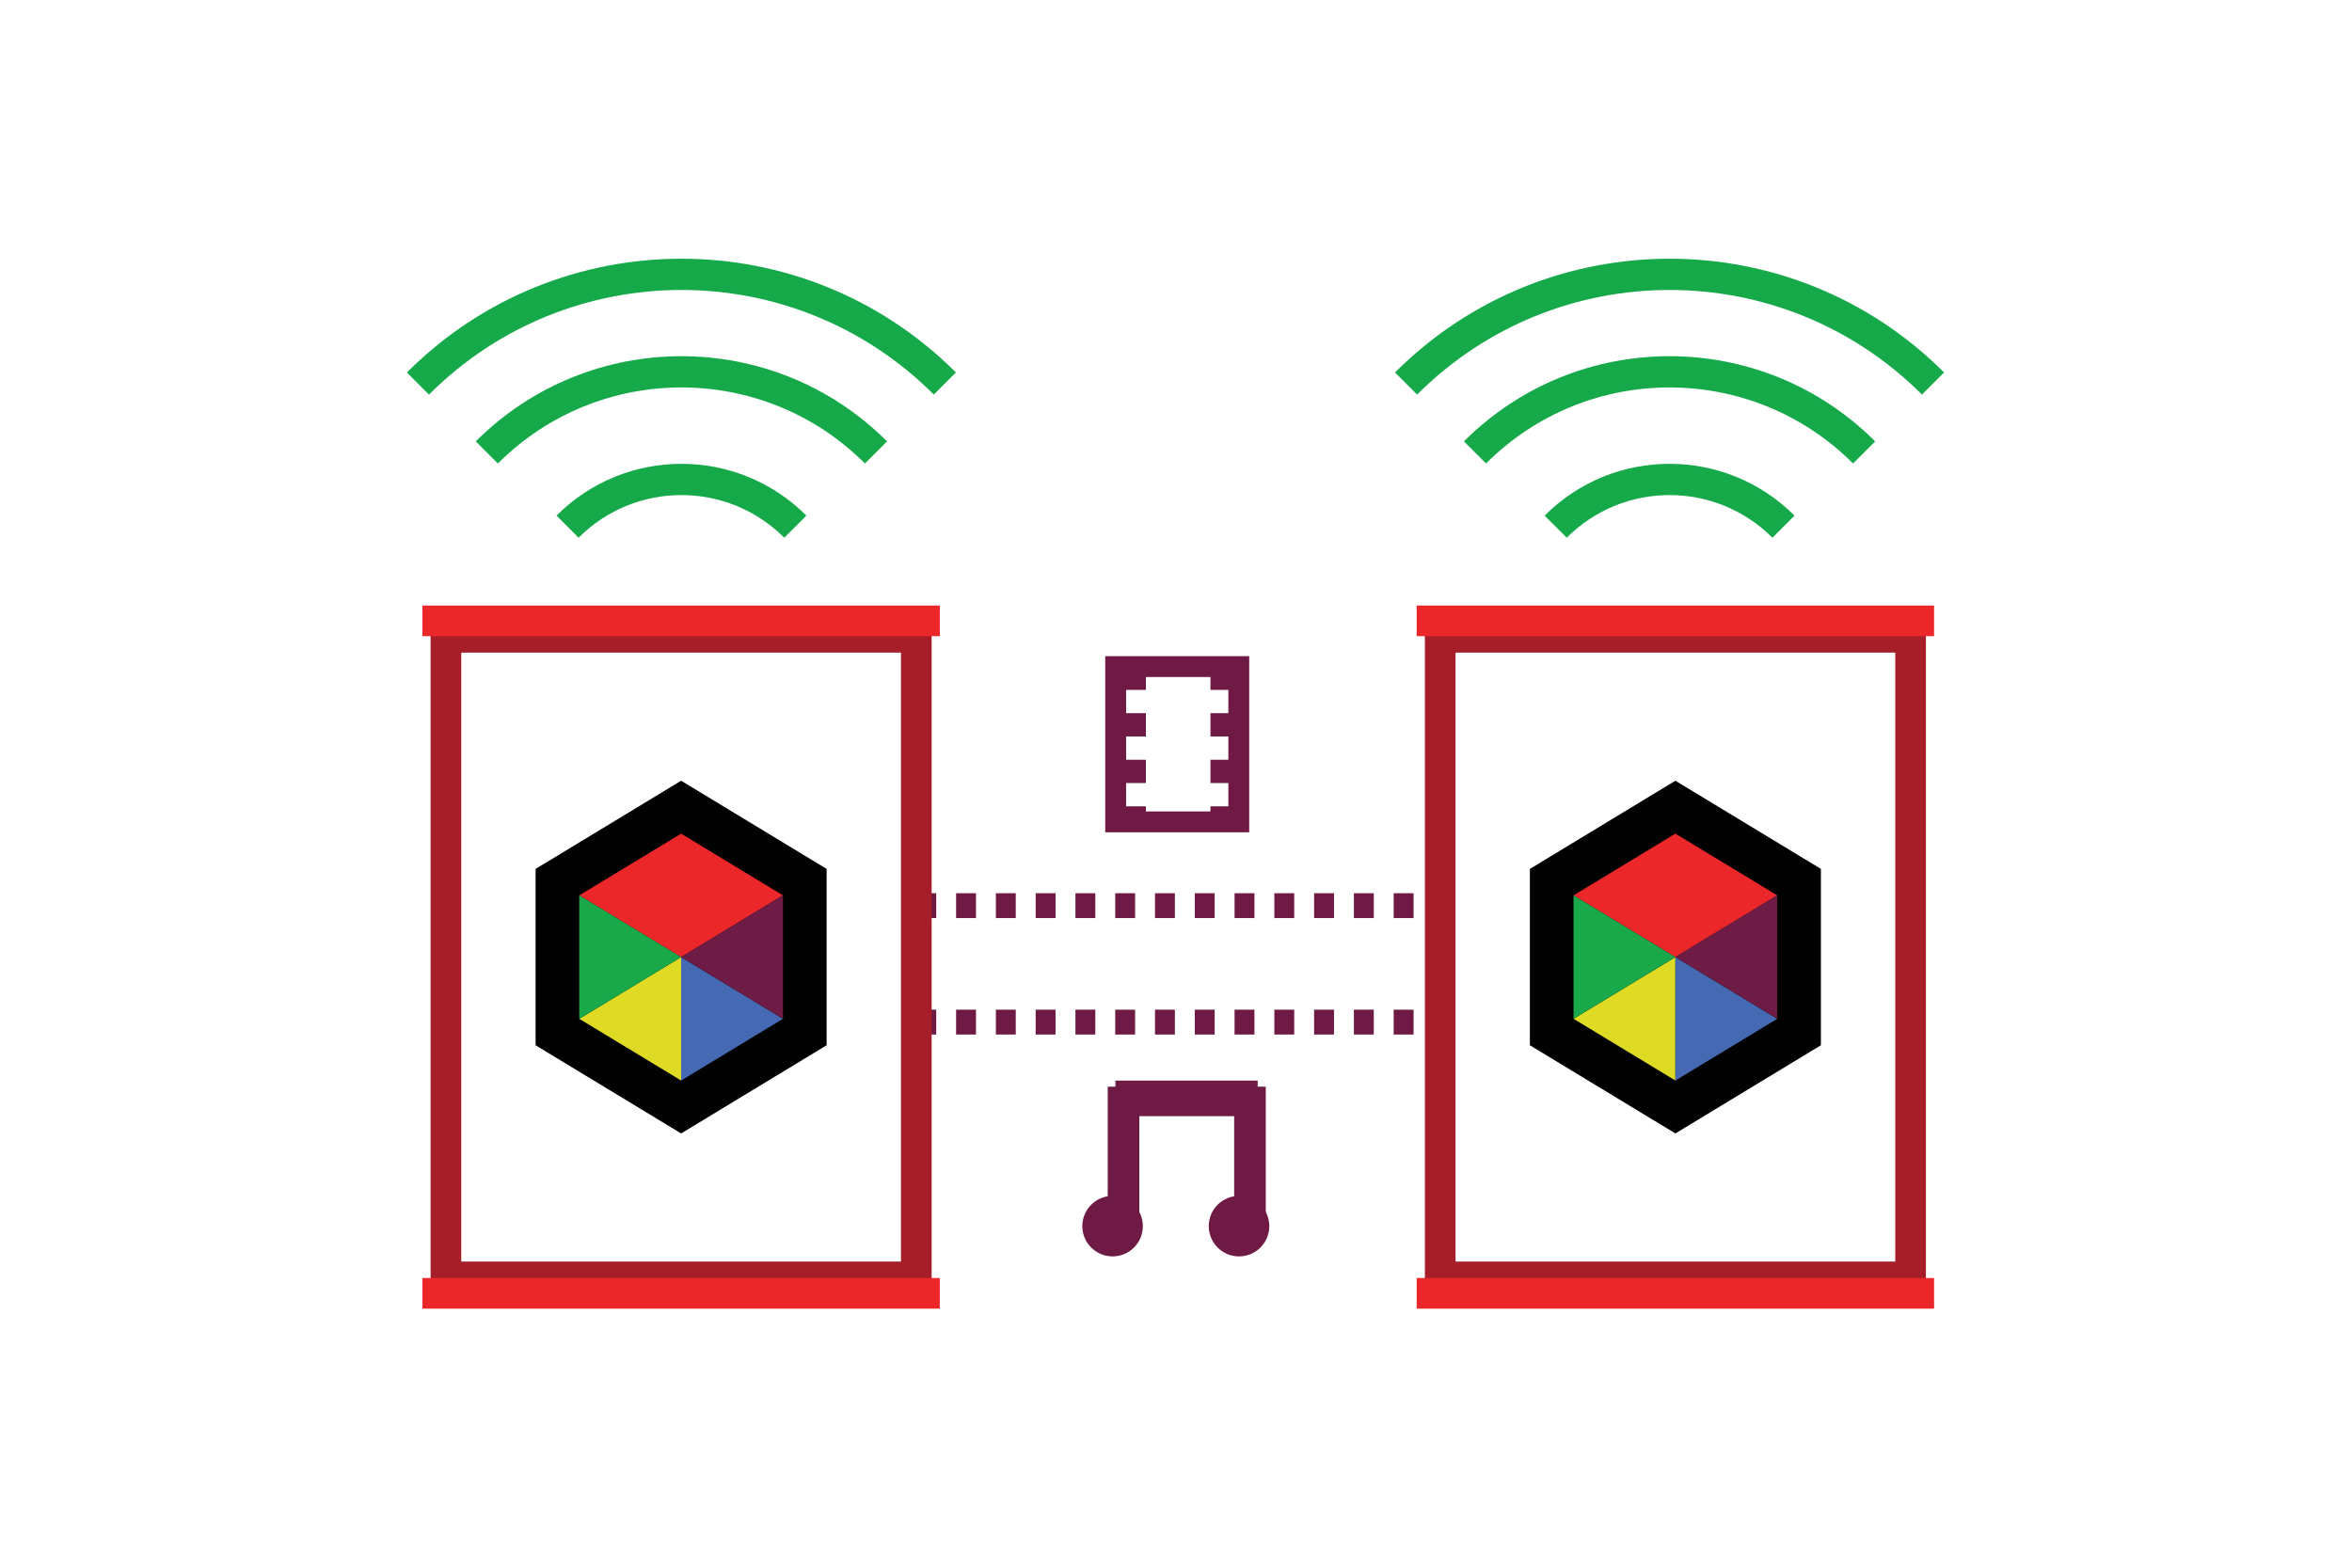 <?xml version="1.0" encoding="utf-8"?>
<!-- Generator: Adobe Illustrator 16.0.0, SVG Export Plug-In . SVG Version: 6.00 Build 0)  -->
<!DOCTYPE svg PUBLIC "-//W3C//DTD SVG 1.1//EN" "http://www.w3.org/Graphics/SVG/1.1/DTD/svg11.dtd">
<svg version="1.1" id="Layer_1" xmlns="http://www.w3.org/2000/svg" xmlns:xlink="http://www.w3.org/1999/xlink" x="0px" y="0px"
	 width="600px" height="400px" viewBox="0 0 600 400" enable-background="new 0 0 600 400" xml:space="preserve">
<g>
	<g>
		
			<line fill="none" stroke="#6E1A45" stroke-width="6.342" stroke-dasharray="5.074" x1="233.753" y1="231.079" x2="367.399" y2="231.079"/>
		<g>
			
				<rect x="284.611" y="170.083" fill="none" stroke="#6E1A45" stroke-width="5.323" stroke-linecap="square" width="31.406" height="39.62"/>
			
				<line fill="none" stroke="#6E1A45" stroke-width="5.324" stroke-dasharray="5.942" x1="289.664" y1="170.083" x2="289.664" y2="209.702"/>
			
				<line fill="none" stroke="#6E1A45" stroke-width="5.324" stroke-dasharray="5.942" x1="311.453" y1="170.083" x2="311.453" y2="209.702"/>
		</g>
		<g>
			<line fill="none" stroke="#6E1A45" stroke-width="8.064" x1="286.615" y1="277.268" x2="286.615" y2="311.675"/>
			<line fill="none" stroke="#6E1A45" stroke-width="8.064" x1="318.87" y1="277.268" x2="318.87" y2="311.675"/>
			<line fill="none" stroke="#6E1A45" stroke-width="9.073" x1="284.551" y1="280.253" x2="320.836" y2="280.253"/>
			<path fill="none" stroke="#6E1A45" stroke-width="8.064" stroke-linecap="square" d="M286.615,311.675L286.615,311.675
				L286.615,311.675z"/>
			<circle fill="#6E1A45" stroke="#6E1A45" stroke-width="7.382" stroke-linecap="square" cx="283.823" cy="312.854" r="4.032"/>
			<circle fill="#6E1A45" stroke="#6E1A45" stroke-width="7.382" stroke-linecap="square" cx="316.077" cy="312.854" r="4.032"/>
		</g>
		
			<line fill="none" stroke="#6E1A45" stroke-width="6.342" stroke-dasharray="5.074" x1="233.753" y1="260.794" x2="367.399" y2="260.794"/>
	</g>
	<g>
		
			<rect x="113.756" y="162.606" fill="none" stroke="#A61E2A" stroke-width="7.82" stroke-miterlimit="10" width="119.997" height="163.195"/>
		
			<line fill="none" stroke="#EB272A" stroke-width="7.82" stroke-miterlimit="10" x1="107.756" y1="158.408" x2="239.749" y2="158.408"/>
		
			<line fill="none" stroke="#EB272A" stroke-width="7.82" stroke-miterlimit="10" x1="107.756" y1="330.001" x2="239.749" y2="330.001"/>
		<g>
			<path fill="none" d="M212.182,255.298"/>
		</g>
		<g>
			<path fill="none" d="M137.198,210.308"/>
		</g>
		<g>
			<path fill="none" d="M137.198,255.298"/>
		</g>
		<g>
			<path fill="none" d="M212.182,210.308"/>
		</g>
		<polygon fill="#010101" points="210.874,266.702 173.759,289.202 136.631,266.702 136.631,221.704 173.759,199.206 
			210.874,221.704 		"/>
		<g>
			<polygon fill="#EB272A" points="173.759,244.206 147.771,228.454 173.759,212.704 199.738,228.454 			"/>
			<polygon fill="#DFDB25" points="173.759,244.206 173.759,259.952 173.759,275.702 160.762,267.827 147.771,259.952 
				160.762,252.079 			"/>
			<polygon fill="#4569B2" points="173.759,244.206 173.759,259.952 173.759,275.702 186.746,267.827 199.738,259.952 
				186.746,252.079 			"/>
			<polygon fill="#1AA94A" points="147.771,228.454 160.762,236.327 173.759,244.206 160.762,252.079 147.771,259.952 
				147.771,244.206 			"/>
			<polygon fill="#6E1B45" points="199.738,228.435 186.746,236.311 173.759,244.183 186.746,252.057 199.738,259.934 
				199.738,244.183 			"/>
		</g>
	</g>
	<g>
		
			<rect x="367.399" y="162.606" fill="none" stroke="#A61E2A" stroke-width="7.82" stroke-miterlimit="10" width="119.998" height="163.195"/>
		
			<line fill="none" stroke="#EB272A" stroke-width="7.82" stroke-miterlimit="10" x1="361.399" y1="158.41" x2="493.388" y2="158.41"/>
		
			<line fill="none" stroke="#EB272A" stroke-width="7.82" stroke-miterlimit="10" x1="361.399" y1="330.001" x2="493.388" y2="330.001"/>
		<g>
			<path fill="none" d="M465.823,255.298"/>
		</g>
		<g>
			<path fill="none" d="M390.836,210.307"/>
		</g>
		<g>
			<path fill="none" d="M390.836,255.298"/>
		</g>
		<g>
			<path fill="none" d="M465.823,210.307"/>
		</g>
		<polygon fill="#010101" points="464.514,266.702 427.396,289.2 390.275,266.702 390.275,221.704 427.396,199.206 464.514,221.704 
					"/>
		<g>
			<polygon fill="#EB272A" points="427.396,244.206 401.415,228.454 427.396,212.704 453.378,228.454 			"/>
			<polygon fill="#DFDB25" points="427.396,244.206 427.396,259.952 427.396,275.702 414.402,267.827 401.415,259.952 
				414.402,252.079 			"/>
			<polygon fill="#4569B2" points="427.396,244.206 427.396,259.952 427.396,275.702 440.387,267.827 453.378,259.952 
				440.387,252.079 			"/>
			<polygon fill="#1AA94A" points="401.415,228.454 414.402,236.327 427.396,244.206 414.402,252.079 401.415,259.952 
				401.415,244.206 			"/>
			<polygon fill="#6E1B45" points="453.378,228.436 440.387,236.311 427.396,244.183 440.387,252.057 453.378,259.934 
				453.378,244.183 			"/>
		</g>
	</g>
	<g>
		<g>
			<path fill="none" stroke="#16A94A" stroke-width="7.977" stroke-miterlimit="10" d="M106.613,97.856
				c37.157-37.143,97.28-37.143,134.424,0"/>
			<path fill="none" stroke="#16A94A" stroke-width="7.977" stroke-miterlimit="10" d="M124.194,115.439
				c27.434-27.425,71.827-27.425,99.273,0"/>
			<path fill="none" stroke="#16A94A" stroke-width="7.977" stroke-miterlimit="10" d="M144.784,134.38
				c16.045-16.063,42.048-16.063,58.104,0"/>
		</g>
	</g>
	<g>
		<g>
			<path fill="none" stroke="#16A94A" stroke-width="7.977" stroke-miterlimit="10" d="M358.689,97.855
				c37.156-37.141,97.279-37.141,134.425,0"/>
			<path fill="none" stroke="#16A94A" stroke-width="7.977" stroke-miterlimit="10" d="M376.27,115.439
				c27.435-27.425,71.823-27.425,99.271,0"/>
			<path fill="none" stroke="#16A94A" stroke-width="7.977" stroke-miterlimit="10" d="M396.862,134.38
				c16.044-16.064,42.045-16.064,58.104,0"/>
		</g>
	</g>
</g>
</svg>
